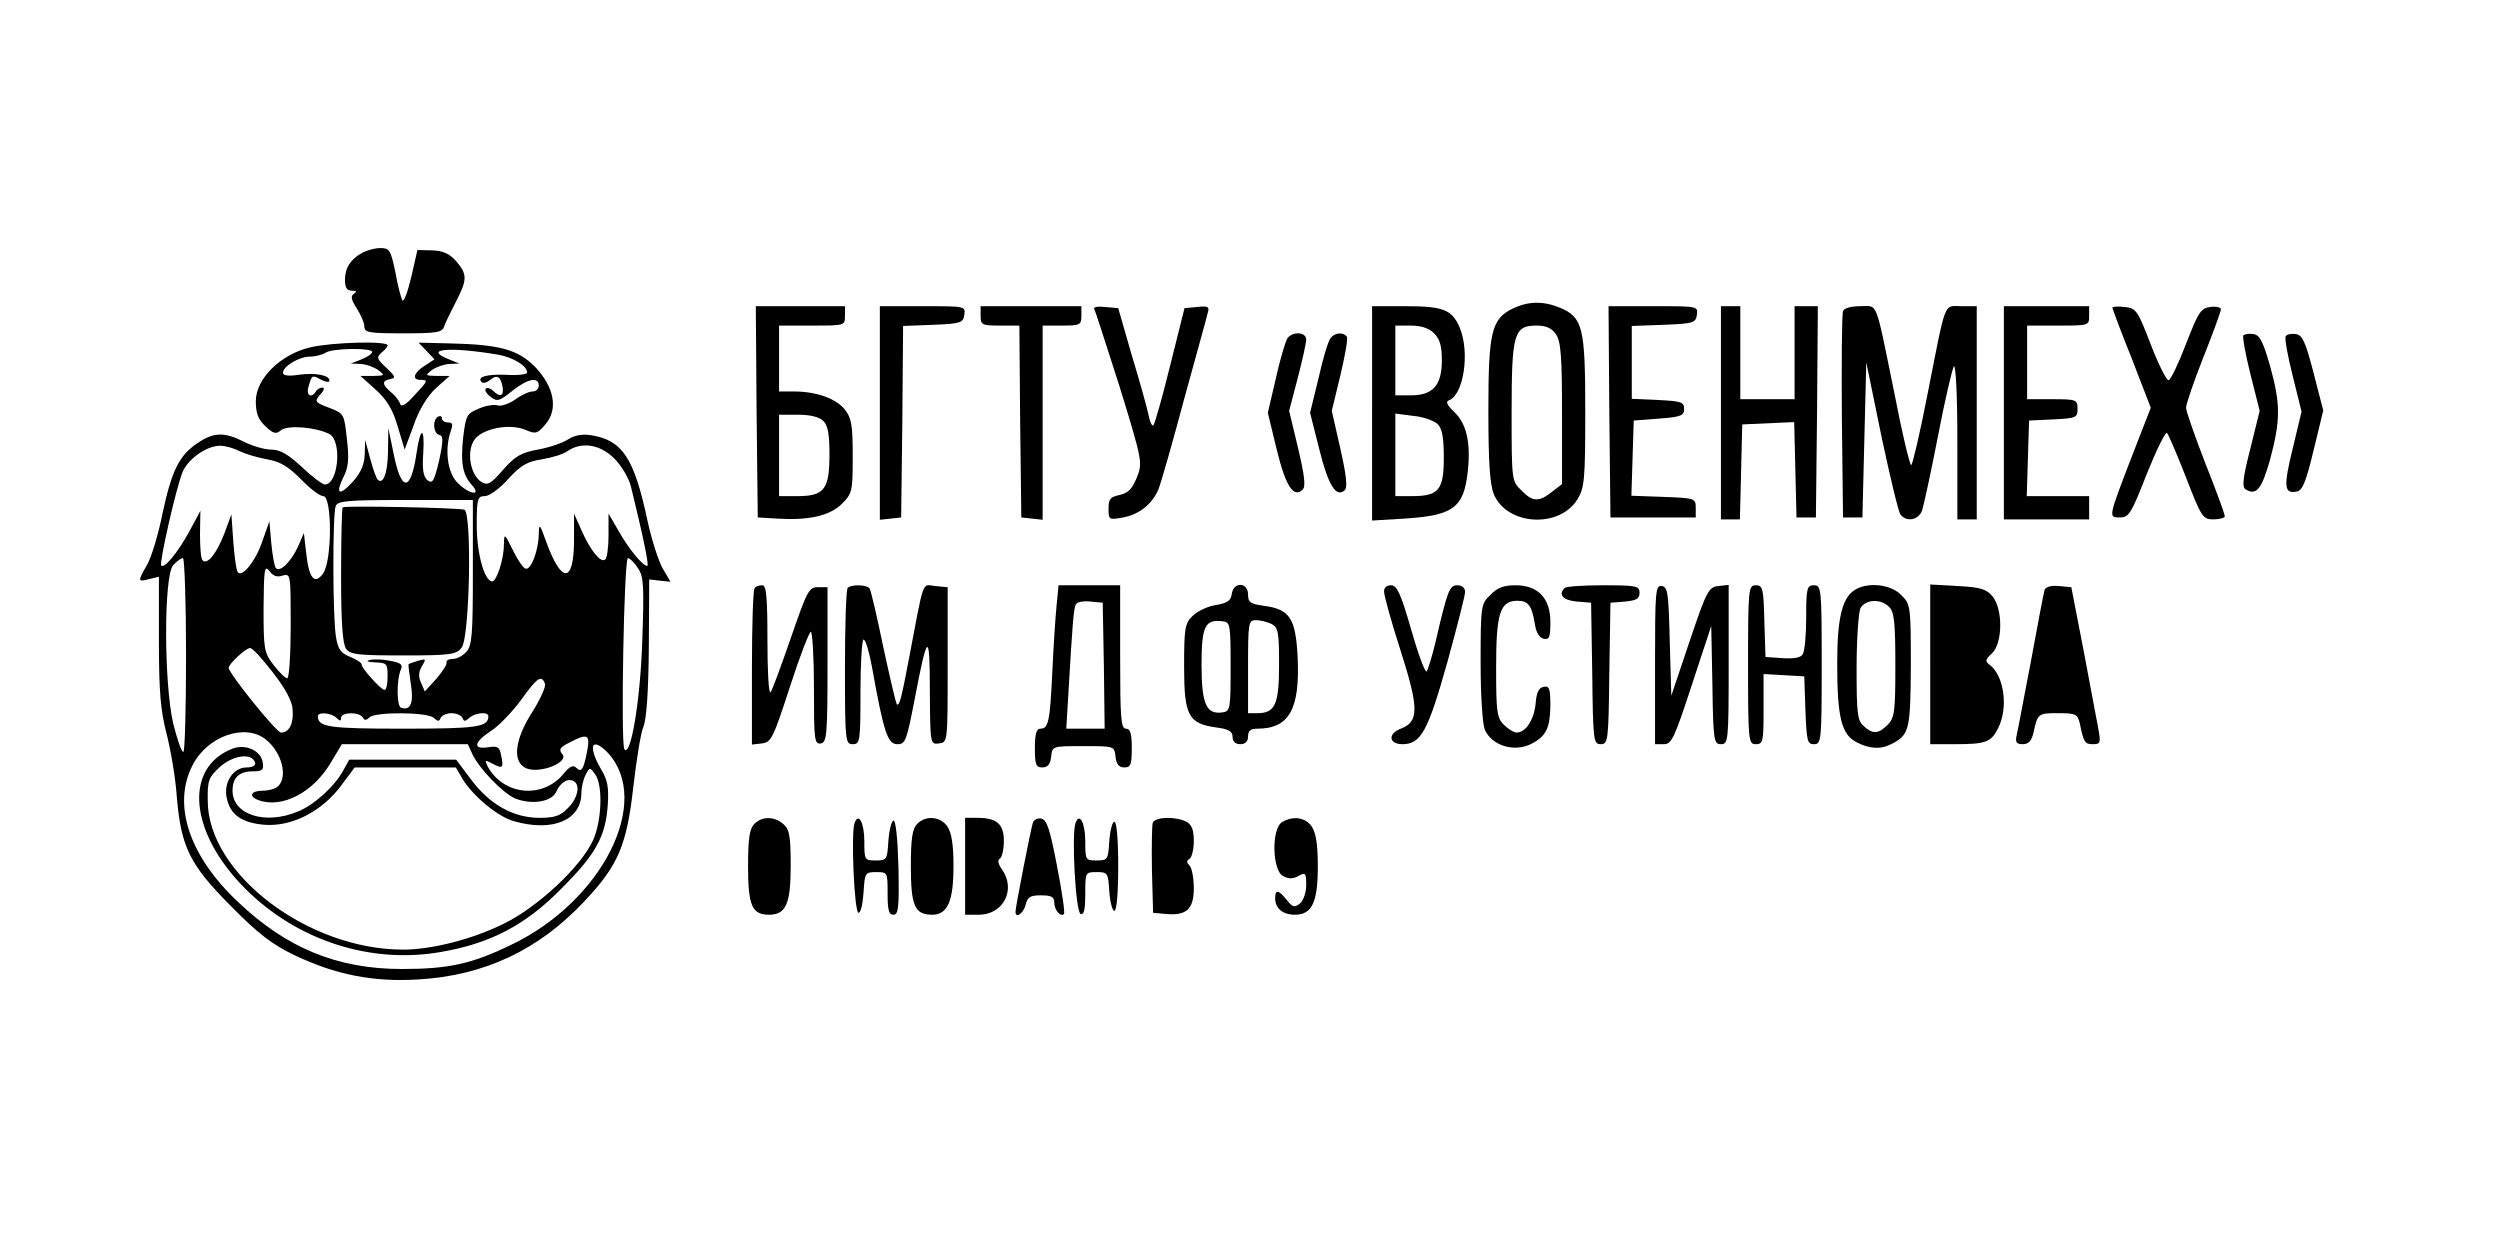 <?xml version="1.0" standalone="no"?>
<!DOCTYPE svg PUBLIC "-//W3C//DTD SVG 20010904//EN"
 "http://www.w3.org/TR/2001/REC-SVG-20010904/DTD/svg10.dtd">
<svg version="1.0" xmlns="http://www.w3.org/2000/svg"
 width="645pt" height="318pt" viewBox="0 0 645 318"
 preserveAspectRatio="xMidYMid meet">
<g transform="translate(0,318) scale(0.1,-0.1)"
fill="#000000" stroke="none">
<path d="M935 2528 c-30 -16 -45 -39 -45 -70 0 -20 5 -28 18 -28 12 0 13 -3 5
-8 -9 -6 -7 -15 7 -37 11 -17 20 -38 20 -47 0 -16 11 -18 100 -18 87 0 101 2
106 18 3 9 17 38 30 63 30 58 30 71 1 105 -17 19 -33 27 -61 28 l-39 1 -16
-70 c-9 -38 -19 -65 -23 -60 -3 6 -12 38 -18 73 -12 57 -15 62 -39 62 -14 0
-35 -6 -46 -12z"/>
<path d="M3903 2384 c-55 -27 -63 -60 -63 -263 0 -134 4 -191 14 -216 34 -81
169 -89 216 -13 18 30 20 51 20 226 0 217 -6 243 -65 268 -44 18 -82 17 -122
-2z m111 -66 c13 -18 16 -56 16 -204 l0 -183 -26 -20 c-34 -27 -50 -26 -79 4
-25 24 -25 26 -25 202 0 204 6 223 65 223 24 0 39 -7 49 -22z"/>
<path d="M1952 2118 l3 -273 50 -3 c82 -5 135 7 167 38 27 27 28 33 28 123 0
80 -3 98 -20 120 -23 29 -74 47 -132 47 l-38 0 0 85 0 85 85 0 c84 0 85 0 85
25 l0 25 -115 0 -115 0 2 -272z m172 -24 c12 -11 16 -35 16 -86 0 -90 -13
-108 -82 -108 l-48 0 0 105 0 105 49 0 c32 0 55 -6 65 -16z"/>
<path d="M2270 2114 l0 -275 28 3 27 3 3 247 2 247 78 3 c71 3 77 5 80 26 3
22 2 22 -107 22 l-111 0 0 -276z"/>
<path d="M2530 2365 c0 -23 3 -25 50 -25 l50 0 2 -247 3 -248 28 -3 27 -3 0
250 0 251 50 0 c47 0 50 2 50 25 l0 25 -130 0 -130 0 0 -25z"/>
<path d="M2823 2383 c3 -5 32 -96 66 -202 59 -192 59 -195 44 -233 -12 -30
-23 -40 -44 -45 -24 -5 -29 -10 -29 -35 0 -29 1 -30 38 -23 42 8 75 35 91 73
6 15 36 119 66 232 31 113 59 213 61 223 5 16 1 18 -27 15 l-33 -3 -37 -148
c-20 -82 -40 -151 -43 -154 -3 -4 -9 7 -12 23 -3 16 -22 85 -43 154 l-36 125
-34 3 c-18 2 -31 0 -28 -5z"/>
<path d="M3540 2114 l0 -277 83 5 c127 8 154 28 164 123 8 74 -4 123 -35 152
-18 17 -23 27 -14 30 38 14 55 123 28 188 -20 46 -42 55 -140 55 l-86 0 0
-276z m160 206 c15 -15 20 -33 20 -70 0 -64 -23 -90 -80 -90 l-40 0 0 90 0 90
40 0 c27 0 47 -7 60 -20z m9 -234 c12 -12 16 -35 16 -87 0 -83 -13 -99 -82
-99 l-43 0 0 106 0 107 46 -6 c25 -2 53 -12 63 -21z"/>
<path d="M4152 2118 l3 -273 110 0 110 0 0 25 c0 24 -2 25 -83 28 l-83 3 3 97
3 97 65 5 c57 4 65 8 65 25 0 18 -8 20 -67 23 l-68 3 0 94 0 94 83 3 c76 3 82
5 85 26 3 22 2 22 -112 22 l-116 0 2 -272z"/>
<path d="M4440 2115 l0 -275 25 0 24 0 3 123 3 122 67 3 67 3 3 -123 3 -123
25 0 25 0 3 273 2 272 -30 0 -30 0 0 -120 0 -120 -70 0 -70 0 0 120 0 120 -25
0 -25 0 0 -275z"/>
<path d="M4755 2377 c-3 -7 -4 -129 -3 -272 l3 -260 25 0 25 0 5 200 5 200 39
-190 c22 -104 44 -196 49 -202 15 -21 47 -15 56 10 4 12 23 99 41 192 18 94
37 174 41 180 5 5 9 -79 9 -193 l0 -202 25 0 25 0 0 275 0 275 -39 0 c-47 0
-39 21 -87 -222 -20 -104 -40 -188 -43 -188 -4 0 -24 84 -44 188 -50 244 -41
222 -88 222 -23 0 -42 -5 -44 -13z"/>
<path d="M5170 2115 l0 -275 110 0 110 0 0 30 0 30 -80 0 -81 0 3 98 3 97 63
3 c58 3 62 4 62 27 0 24 -3 25 -65 25 l-65 0 0 95 0 95 80 0 c79 0 80 0 80 25
l0 25 -110 0 -110 0 0 -275z"/>
<path d="M5450 2386 c0 -2 22 -62 50 -131 l49 -127 -49 -126 c-61 -159 -61
-157 -30 -157 23 0 29 11 69 113 25 62 48 109 52 105 4 -5 26 -56 49 -115 40
-103 43 -108 71 -108 16 0 29 4 29 8 0 5 -22 66 -50 136 -27 70 -50 135 -50
144 0 9 20 68 45 131 25 63 45 118 45 123 0 5 -12 8 -27 6 -25 -3 -31 -13 -63
-95 -19 -50 -39 -92 -45 -94 -5 -1 -26 40 -46 92 -34 89 -38 94 -68 97 -17 2
-31 1 -31 -2z"/>
<path d="M3322 2308 c-5 -7 -19 -53 -30 -103 l-21 -90 23 -95 c23 -95 44 -126
67 -103 8 8 5 35 -12 107 l-23 96 22 84 c12 46 22 91 22 100 0 19 -33 22 -48
4z"/>
<path d="M3433 2308 c-6 -7 -20 -53 -31 -103 l-22 -90 24 -95 c23 -93 44 -126
66 -104 7 7 3 41 -12 107 l-22 97 22 91 c12 50 20 95 17 100 -9 13 -31 11 -42
-3z"/>
<path d="M5788 2315 c-3 -3 5 -48 18 -100 l24 -95 -24 -97 c-19 -74 -22 -99
-13 -105 28 -18 42 -1 64 77 27 102 27 142 0 240 -18 63 -27 81 -43 83 -11 2
-22 0 -26 -3z"/>
<path d="M5897 2312 c-3 -4 5 -50 18 -101 l23 -93 -23 -96 c-24 -98 -22 -117
11 -110 14 2 24 26 43 106 l25 103 -25 97 c-21 81 -29 98 -46 100 -12 2 -24
-1 -26 -6z"/>
<path d="M801 2284 c-77 -18 -141 -81 -141 -139 0 -31 6 -47 25 -65 20 -19 27
-21 40 -10 17 14 91 8 125 -10 33 -18 23 -130 -12 -130 -6 0 -33 20 -59 45
-36 33 -56 45 -79 45 -17 0 -48 9 -70 20 -51 26 -79 25 -120 -3 -48 -32 -67
-71 -91 -183 -11 -55 -29 -114 -40 -132 -24 -42 -24 -44 6 -36 l25 6 0 -164
c0 -132 4 -180 20 -242 11 -43 23 -115 26 -160 11 -131 33 -176 138 -282 72
-73 107 -100 165 -128 107 -51 203 -70 320 -63 171 10 311 76 429 202 87 92
109 144 126 295 8 69 19 139 26 155 8 19 13 91 14 205 l1 175 27 -3 28 -3 -20
34 c-11 19 -29 75 -40 126 -34 159 -64 205 -144 218 -24 4 -44 0 -61 -11 -14
-9 -49 -21 -78 -26 -43 -8 -58 -17 -89 -52 -31 -36 -40 -41 -55 -32 -29 17
-40 77 -20 108 20 31 94 45 135 26 24 -10 29 -9 49 15 34 39 23 97 -27 149
-44 44 -90 57 -217 60 l-83 2 21 -22 20 -21 -26 -17 c-28 -18 -33 -36 -10 -36
21 0 19 -3 -17 -41 -21 -24 -33 -30 -36 -20 -2 7 -13 21 -23 29 -24 20 -24 30
-2 34 15 3 13 7 -10 29 -25 23 -26 27 -13 39 9 7 16 15 16 19 0 12 -143 8
-199 -5z m159 -12 c0 -5 -12 -13 -27 -19 l-28 -11 26 -1 c14 -1 34 -8 45 -16
18 -14 17 -14 -14 -15 l-32 0 39 -35 c29 -26 44 -51 57 -95 l18 -60 23 62 c14
41 35 75 57 96 l36 32 -33 0 c-30 1 -31 1 -13 15 11 8 31 15 45 16 l26 1 -27
11 c-68 27 1 33 127 12 39 -7 75 -29 75 -46 0 -5 -24 -8 -54 -6 -52 2 -77 -6
-63 -19 4 -4 13 -1 22 6 18 15 27 8 32 -20 3 -22 -7 -26 -25 -8 -6 6 -15 9
-19 5 -3 -4 2 -13 13 -21 16 -13 23 -11 55 15 40 32 69 38 69 14 0 -8 -7 -15
-16 -15 -9 0 -29 -9 -45 -21 -16 -11 -37 -18 -45 -15 -8 3 -30 0 -48 -8 -32
-13 -34 -18 -41 -74 -7 -65 -2 -97 23 -124 26 -30 -10 -23 -39 8 -25 26 -32
86 -16 132 6 17 5 22 -7 22 -9 0 -16 5 -16 11 0 5 -4 7 -10 4 -15 -9 -12 -43
3 -47 11 -2 11 -14 0 -66 -13 -54 -17 -61 -30 -51 -11 9 -14 28 -11 70 4 68
-7 69 -17 2 -15 -104 -40 -104 -60 -1 l-13 63 -1 -62 c-1 -55 -13 -85 -27 -70
-3 3 -12 27 -19 54 l-13 48 -1 -37 c-1 -27 -10 -47 -30 -70 -35 -39 -47 -34
-25 11 13 25 15 47 9 98 -7 65 -7 66 -46 81 -37 14 -38 16 -23 34 10 10 12 18
6 18 -6 0 -14 -4 -17 -10 -12 -19 -26 -10 -19 13 9 30 9 30 33 17 12 -6 21 -7
21 -2 0 14 -35 21 -80 15 -25 -4 -40 -2 -40 5 0 17 42 42 70 42 14 0 32 5 40
10 18 12 120 13 120 2z m-342 -256 c15 -7 47 -17 71 -21 34 -6 54 -18 87 -51
23 -24 49 -44 58 -44 23 0 23 -165 0 -199 -22 -31 -37 -14 -44 52 l-6 52 -15
-35 c-18 -39 -46 -67 -57 -56 -4 4 -9 33 -12 64 l-5 57 -18 -51 c-17 -51 -51
-93 -63 -81 -4 3 -9 39 -12 78 l-5 72 -18 -49 c-20 -52 -44 -82 -56 -70 -5 4
-7 35 -7 68 l1 60 -29 -54 c-29 -53 -64 -96 -72 -87 -6 5 39 203 55 241 14 34
62 68 97 68 13 0 35 -6 50 -14z m967 -19 c18 -18 38 -51 43 -73 33 -135 47
-204 42 -204 -12 0 -48 44 -74 90 l-26 45 0 -57 c0 -31 -4 -59 -9 -62 -12 -8
-37 23 -60 74 l-20 45 0 -72 c-1 -108 -32 -109 -71 -3 -17 48 -19 51 -20 24 0
-43 -20 -96 -34 -91 -6 1 -21 23 -33 48 -22 44 -22 44 -23 13 0 -37 -19 -94
-30 -94 -20 0 -40 72 -40 144 0 70 2 76 21 76 11 0 38 19 60 44 33 36 49 45
87 51 25 4 55 13 66 21 36 25 84 18 121 -19z m-365 -294 c0 -159 -2 -189 -17
-205 -9 -10 -24 -18 -35 -18 -10 0 -17 -4 -16 -9 2 -5 -10 -23 -26 -42 l-30
-33 -10 23 c-7 16 -6 28 3 43 11 18 10 19 -11 13 -13 -4 -24 -8 -24 -9 -1 0 2
-23 6 -51 8 -49 -1 -69 -25 -61 -12 3 -12 73 -1 98 6 13 1 18 -27 23 -19 4
-43 5 -54 2 -10 -3 -4 -5 15 -6 30 -1 32 -3 32 -36 0 -19 -3 -35 -8 -35 -9 0
-62 59 -59 66 1 3 -12 12 -29 19 -25 10 -32 20 -37 51 -9 50 -9 317 -1 338 5
14 31 16 180 16 l174 0 0 -187z m-740 -213 c0 -137 -3 -250 -7 -250 -5 0 -16
33 -26 73 -24 101 -25 382 0 409 9 10 20 18 25 18 4 0 8 -112 8 -250z m1166
224 c15 -22 16 -46 11 -189 -5 -154 -30 -300 -46 -278 -10 13 -1 493 9 493 5
0 17 -12 26 -26z m-917 -19 c21 6 21 3 21 -129 0 -75 -4 -136 -9 -136 -5 0
-20 15 -35 34 -25 33 -26 41 -26 148 1 99 2 111 15 95 9 -13 20 -17 34 -12z
m-25 -250 c32 -41 50 -74 51 -96 3 -36 -9 -59 -30 -59 -12 0 -135 153 -135
167 0 10 44 51 55 51 6 1 32 -28 59 -63z m702 -29 c3 -7 -12 -40 -32 -72 -48
-74 -53 -133 -14 -147 36 -13 108 17 91 37 -10 12 -7 18 18 30 47 25 54 21 46
-21 -9 -48 -15 -57 -28 -44 -8 8 -17 4 -32 -14 -53 -67 -156 -58 -197 18 -8
17 -7 17 12 7 27 -14 30 -12 23 21 -4 22 -9 25 -34 21 -40 -6 -37 13 9 43 20
13 55 50 77 80 41 57 52 65 61 41z m-538 -88 c9 -9 12 -9 12 0 0 15 46 16 56
1 4 -8 9 -8 17 0 15 15 150 14 166 -1 11 -10 14 -10 18 0 3 6 15 12 28 12 13
0 25 -6 28 -12 4 -10 7 -10 18 0 14 13 49 17 49 4 0 -28 -30 -32 -220 -32
-190 0 -220 4 -220 32 0 12 35 9 48 -4z m-182 -56 c41 -33 57 -95 32 -120 -7
-7 -25 -12 -40 -12 -30 0 -38 -14 -12 -24 61 -23 143 19 189 99 l27 45 162 0
163 0 11 -24 c17 -38 79 -102 111 -116 43 -17 94 -9 106 17 10 24 31 37 46 27
17 -10 9 -45 -16 -69 -19 -20 -34 -25 -73 -25 -67 0 -128 34 -176 98 l-39 52
-138 0 -138 0 -15 -27 c-21 -40 -75 -90 -118 -107 -84 -35 -168 -8 -168 54 0
34 17 50 53 50 24 0 28 4 25 22 -4 31 -43 49 -77 37 -128 -49 -113 -217 32
-362 134 -134 324 -195 505 -163 128 22 219 70 311 164 88 88 113 133 119 214
3 46 0 65 -17 93 -35 60 -25 86 17 43 116 -125 -14 -384 -250 -496 -101 -49
-161 -62 -281 -62 -167 0 -298 54 -424 174 -125 118 -169 250 -116 352 38 75
136 109 189 66z m-28 -59 c2 -8 -6 -13 -22 -13 -34 0 -60 -39 -51 -79 9 -43
38 -64 98 -69 70 -5 147 34 197 101 l35 47 130 0 131 0 17 -29 c26 -44 92 -99
134 -110 99 -28 172 3 173 72 0 16 5 37 11 48 10 20 11 20 24 2 21 -27 18
-120 -5 -171 -31 -68 -142 -172 -230 -215 -80 -40 -186 -67 -260 -67 -246 0
-503 196 -504 383 -1 54 2 61 32 89 35 30 81 36 90 11z"/>
<path d="M884 1871 c-2 -2 -4 -81 -4 -176 0 -123 4 -176 13 -189 11 -15 31
-17 147 -17 122 0 137 2 151 20 21 26 27 349 7 356 -18 5 -308 11 -314 6z"/>
<path d="M1947 1663 c-4 -3 -7 -96 -7 -205 l0 -199 26 3 c24 3 29 14 72 146
25 78 50 142 54 142 4 0 8 -66 8 -146 0 -133 1 -145 18 -142 15 3 17 21 17
203 l0 200 -25 0 c-23 0 -28 -10 -70 -132 -25 -72 -48 -135 -52 -139 -5 -4 -8
56 -8 134 0 112 -3 142 -13 142 -8 0 -17 -3 -20 -7z"/>
<path d="M2187 1663 c-4 -3 -7 -96 -7 -205 0 -191 1 -198 20 -198 19 0 20 7
20 135 0 74 4 135 8 135 5 0 14 -30 21 -67 31 -173 41 -203 66 -203 21 0 24 8
45 117 33 173 39 176 39 20 1 -138 1 -138 24 -135 22 3 22 3 22 203 l0 200
-32 3 c-35 4 -28 23 -68 -188 -19 -101 -25 -123 -31 -117 -3 3 -18 69 -35 147
-16 78 -32 146 -35 151 -6 11 -48 12 -57 2z"/>
<path d="M2726 1618 c-3 -29 -8 -106 -11 -171 -6 -129 -10 -147 -31 -147 -10
0 -14 -14 -14 -50 0 -43 3 -50 19 -50 14 0 21 8 23 28 3 27 3 27 83 27 80 0
80 0 83 -27 2 -20 9 -28 23 -28 16 0 19 7 19 50 0 38 -4 50 -15 50 -13 0 -15
27 -15 185 l0 185 -79 0 -80 0 -5 -52z m122 -155 l2 -163 -49 0 -50 0 5 83
c11 189 14 229 20 238 3 6 20 9 37 7 l32 -3 3 -162z"/>
<path d="M3178 1648 c-2 -18 -12 -24 -41 -29 -21 -3 -48 -16 -60 -28 -20 -19
-22 -32 -22 -131 0 -127 11 -147 84 -157 31 -4 41 -10 41 -24 0 -12 7 -19 20
-19 13 0 20 7 20 20 0 15 7 20 24 20 82 0 110 50 104 183 -5 102 -20 125 -87
134 -35 5 -41 9 -41 29 0 32 -37 34 -42 2z m-3 -188 c0 -110 -1 -115 -21 -118
-42 -6 -54 22 -54 123 0 100 9 118 55 112 19 -2 20 -9 20 -117z m106 110 c17
-9 19 -22 19 -105 0 -102 -10 -125 -56 -125 l-24 0 0 120 c0 115 1 120 21 120
11 0 29 -5 40 -10z"/>
<path d="M3571 1653 c0 -10 19 -79 43 -153 47 -148 47 -182 0 -200 -34 -13
-31 -40 4 -40 48 0 66 33 116 211 25 91 46 173 46 182 0 10 -8 17 -20 17 -20
0 -25 -11 -56 -145 -9 -38 -20 -73 -23 -77 -4 -5 -22 44 -40 107 -27 94 -37
115 -52 115 -12 0 -19 -7 -18 -17z"/>
<path d="M3845 1645 c-24 -23 -25 -28 -25 -174 0 -89 5 -160 11 -174 19 -42
78 -59 122 -35 36 19 46 40 47 96 0 46 -3 53 -17 50 -13 -2 -19 -15 -21 -43
-4 -41 -25 -75 -49 -75 -7 0 -22 9 -33 20 -18 18 -20 33 -20 148 0 140 10 172
55 172 28 0 37 -12 45 -60 3 -22 12 -36 23 -38 14 -3 17 4 17 43 0 62 -32 95
-90 95 -30 0 -47 -6 -65 -25z"/>
<path d="M4037 1663 c-18 -17 -4 -32 31 -35 l37 -3 3 -182 c2 -174 3 -183 22
-183 19 0 20 9 22 183 l3 182 38 3 c29 3 37 7 37 23 0 17 -8 19 -93 19 -52 0
-97 -3 -100 -7z"/>
<path d="M4270 1466 l0 -206 23 0 c20 0 27 16 72 153 l50 152 3 -152 c2 -145
4 -153 22 -153 19 0 20 8 20 206 l0 205 -27 -3 c-25 -3 -30 -13 -74 -143 l-47
-140 -4 140 c-3 124 -5 140 -20 143 -17 3 -18 -12 -18 -202z"/>
<path d="M4510 1465 c0 -198 1 -205 20 -205 19 0 20 7 20 91 l0 90 53 -3 52
-3 3 -87 c3 -80 5 -88 22 -88 19 0 20 8 20 205 0 198 -1 205 -20 205 -18 0
-20 -7 -20 -82 0 -46 -4 -89 -9 -96 -5 -9 -24 -12 -52 -10 l-44 3 -3 93 c-2
84 -4 92 -22 92 -19 0 -20 -8 -20 -205z"/>
<path d="M4787 1659 c-34 -20 -47 -72 -47 -191 0 -139 11 -183 50 -203 35 -18
64 -19 93 -3 43 23 46 36 47 201 0 155 -1 158 -25 182 -26 27 -84 34 -118 14z
m87 -45 c13 -12 16 -41 16 -150 0 -121 -2 -136 -20 -154 -24 -24 -38 -25 -62
-3 -16 14 -18 33 -18 150 0 74 5 143 10 154 13 23 53 25 74 3z"/>
<path d="M4980 1466 l0 -206 64 0 c79 0 93 5 111 41 27 52 16 136 -22 164 -12
9 -11 14 6 29 28 26 29 113 2 147 -16 19 -30 24 -90 27 l-71 4 0 -206z"/>
<path d="M5275 1658 c-2 -7 -18 -89 -35 -183 -18 -93 -34 -180 -37 -192 -4
-18 -1 -23 16 -23 14 0 22 8 27 28 11 51 12 52 63 52 47 0 51 -2 57 -27 10
-49 13 -53 34 -53 19 0 20 4 14 38 -4 20 -21 111 -38 202 l-32 165 -32 3 c-20
2 -34 -2 -37 -10z"/>
<path d="M1946 1054 c-12 -12 -16 -37 -16 -109 0 -101 10 -125 54 -125 44 0
56 28 56 127 0 74 -3 93 -18 106 -23 21 -56 22 -76 1z"/>
<path d="M2205 1057 c-10 -24 -1 -232 10 -232 6 0 11 24 13 53 3 50 4 52 33
52 29 0 29 -1 29 -55 0 -43 3 -55 15 -55 13 0 15 18 13 123 -2 75 -7 121 -13
120 -5 -2 -11 -25 -13 -53 -3 -48 -4 -50 -33 -50 -28 0 -29 1 -29 49 0 48 -15
76 -25 48z"/>
<path d="M2366 1054 c-12 -12 -16 -37 -16 -109 0 -102 10 -125 55 -125 40 0
55 35 55 125 0 57 -5 87 -16 103 -18 26 -56 29 -78 6z"/>
<path d="M2490 945 l0 -125 35 0 c64 0 97 65 60 117 -10 14 -12 24 -5 28 5 3
10 24 10 45 0 44 -18 60 -69 60 l-31 0 0 -125z"/>
<path d="M2665 1058 c-5 -14 -45 -218 -45 -230 0 -19 20 -5 26 17 5 21 12 25
40 25 27 0 34 -4 34 -19 0 -19 17 -38 25 -29 3 2 -5 58 -18 124 -18 94 -26
119 -40 122 -9 2 -19 -2 -22 -10z"/>
<path d="M2775 1057 c-11 -28 0 -230 13 -235 9 -3 12 12 12 52 0 55 0 56 29
56 29 0 30 -2 33 -50 2 -28 8 -50 13 -50 6 0 10 45 10 115 0 70 -4 115 -10
115 -5 0 -11 -22 -13 -50 -3 -48 -4 -50 -33 -50 -28 0 -29 1 -29 49 0 48 -15
76 -25 48z"/>
<path d="M2974 1057 c-2 -7 -3 -62 -2 -123 l3 -109 32 -3 c54 -5 73 12 73 66
0 27 -5 53 -11 59 -8 8 -8 13 0 17 6 4 11 25 11 46 0 29 -5 42 -19 50 -28 14
-81 13 -87 -3z"/>
<path d="M3308 1059 c-28 -16 -26 -124 2 -139 14 -8 26 -8 40 0 18 10 20 8 20
-23 0 -20 -7 -40 -16 -48 -14 -11 -19 -10 -34 9 -22 27 -30 28 -30 4 0 -26 20
-42 51 -42 44 0 59 32 59 125 0 57 -5 87 -16 103 -16 23 -48 28 -76 11z"/>
</g>
</svg>
